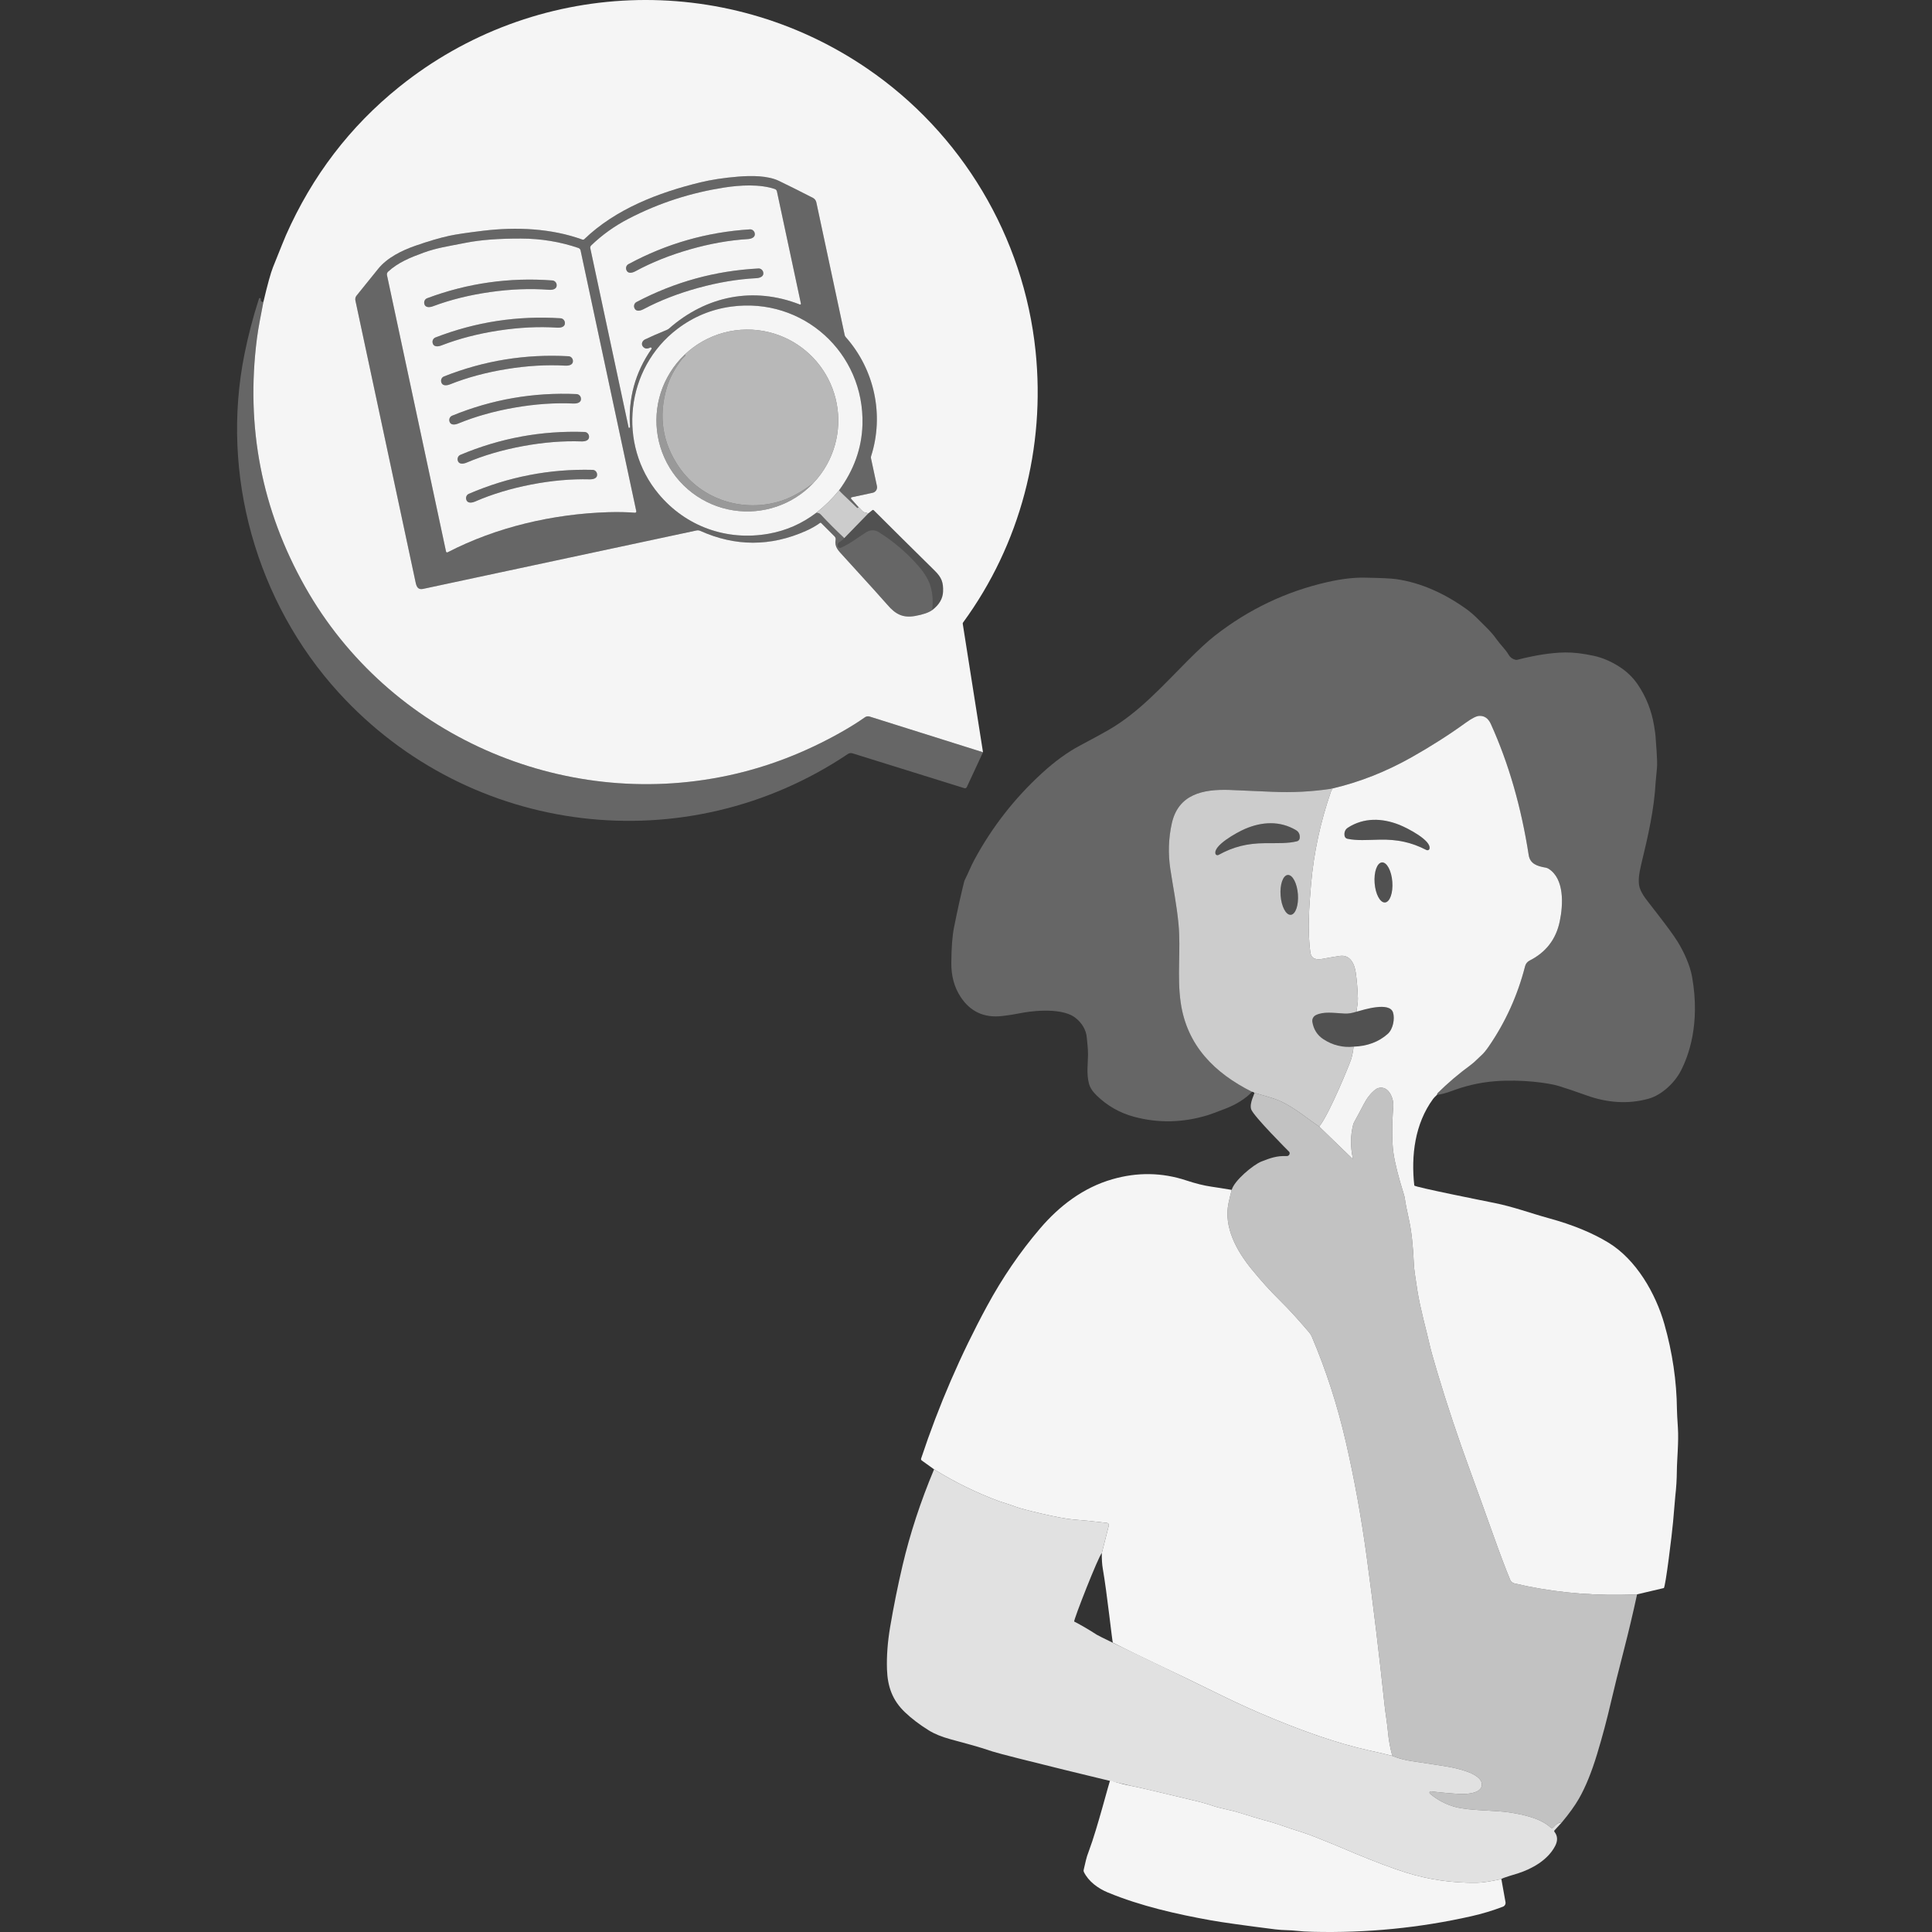 <?xml version="1.0" encoding="UTF-8" standalone="no"?>
<!DOCTYPE svg PUBLIC "-//W3C//DTD SVG 1.1//EN" "http://www.w3.org/Graphics/SVG/1.1/DTD/svg11.dtd">
<svg width="100%" height="100%" viewBox="0 0 300 300" version="1.1" xmlns="http://www.w3.org/2000/svg" xmlns:xlink="http://www.w3.org/1999/xlink" xml:space="preserve" xmlns:serif="http://www.serif.com/" style="fill-rule:evenodd;clip-rule:evenodd;stroke-linejoin:round;stroke-miterlimit:2;">
    <rect x="0" y="0" width="300" height="300" fill="#333333" stroke="none"/>
    <path d="M152.64,116.808L135.022,111.263C134.781,111.189 134.518,111.231 134.312,111.375C133.229,112.137 132.021,112.895 130.688,113.65C124.999,116.872 119.11,119.134 113.016,120.432C87.238,125.925 60.339,114.103 47.383,91.133C40.636,79.169 38.14,66.322 39.891,52.592C40.119,50.796 40.546,48.778 40.903,46.873C41.542,44.165 42.04,42.369 42.39,41.492C43.56,38.569 44.231,36.911 44.405,36.516C48.482,27.312 54.348,19.631 62.01,13.478C82.952,-3.349 112.364,-4.547 134.595,10.6C149.308,20.62 158.975,36.747 160.806,54.551C162.342,69.493 158.442,84.512 149.543,96.665C149.501,96.72 149.485,96.79 149.495,96.861L152.64,116.808ZM144.756,94.731C145.839,93.912 146.398,92.954 146.439,91.865C146.494,90.433 146.211,89.671 145.158,88.63C141.556,85.08 138.398,81.948 135.68,79.237C135.619,79.172 135.517,79.166 135.449,79.224L134.845,79.709L134.209,79.545C134.119,79.523 134.036,79.474 133.971,79.407L133.313,78.742L132.176,77.467C132.098,77.377 132.143,77.238 132.259,77.213L135.501,76.522C135.973,76.422 136.272,75.957 136.172,75.484L135.247,71.163C135.224,71.057 135.231,70.945 135.263,70.839C137.306,64.452 135.806,57.375 131.311,52.328C131.237,52.245 131.186,52.145 131.164,52.039L126.759,31.414C126.695,31.116 126.499,30.862 126.229,30.724C124.151,29.66 122.396,28.783 120.97,28.096C119.19,27.238 116.611,27.264 114.616,27.427C112.405,27.607 110.439,27.906 108.717,28.327C102.244,29.898 95.604,32.449 90.724,37.142C90.647,37.216 90.534,37.242 90.431,37.203C85.609,35.452 80.161,35.212 75.014,35.832C72.541,36.13 70.799,36.391 69.791,36.609C68.297,36.933 66.517,37.454 64.458,38.174C62.392,38.896 60.105,40.021 58.717,41.752C57.162,43.693 56.044,45.077 55.366,45.903C55.196,46.112 55.128,46.388 55.186,46.652C58.983,64.407 62.103,79.015 64.544,90.468C64.689,91.146 64.94,91.608 65.691,91.444C71.284,90.243 85.436,87.22 108.145,82.372C108.341,82.33 108.547,82.353 108.733,82.433C114.185,84.881 119.656,84.884 125.14,82.44C125.988,82.064 126.721,81.646 127.341,81.19C127.389,81.155 127.456,81.161 127.498,81.203L129.586,83.291C129.724,83.429 129.789,83.625 129.753,83.818C129.561,84.936 130.155,85.472 131.003,86.401C134.958,90.734 137.226,93.244 137.81,93.928C139.07,95.406 140.233,95.977 142.09,95.65C143.32,95.431 144.207,95.126 144.756,94.731Z" style="fill:white;fill-opacity:0.95;fill-rule:nonzero;"/>
    <path d="M133.313,78.742C133.233,78.88 133.155,78.915 133.088,78.848C132.378,78.164 131.665,77.486 130.948,76.808C130.691,76.564 130.473,76.339 130.29,76.137C132.603,72.979 133.814,69.583 133.923,65.949C134.257,54.808 124.69,46.102 113.549,47.609C110.462,48.027 107.67,49.183 105.174,51.082C97.126,57.198 95.838,69.005 102.279,76.712C106.494,81.752 112.829,84.036 119.351,82.88C122.082,82.395 124.552,81.306 126.766,79.613C127.055,79.629 127.27,79.715 127.411,79.866C128.594,81.135 129.824,82.366 131.099,83.561C130.948,83.763 130.695,83.972 130.338,84.181C130.126,84.303 130.023,84.554 130.087,84.791L130.091,84.807C130.152,85.023 130.389,85.135 130.595,85.045C132.005,84.419 133.146,83.497 134.501,82.645C135.147,82.24 135.844,82.237 136.468,82.629C138.826,84.117 140.901,85.896 142.69,87.968C143.616,89.041 144.223,90.086 144.515,91.098C144.83,92.199 144.91,93.411 144.756,94.731C144.207,95.126 143.32,95.431 142.09,95.65C140.233,95.977 139.07,95.406 137.81,93.928C137.226,93.244 134.958,90.734 131.003,86.401C130.155,85.472 129.561,84.936 129.753,83.818C129.789,83.625 129.724,83.429 129.586,83.291L127.498,81.203C127.456,81.161 127.389,81.155 127.341,81.19C126.721,81.646 125.988,82.064 125.14,82.44C119.656,84.884 114.185,84.881 108.733,82.433C108.547,82.353 108.341,82.33 108.145,82.372C85.436,87.22 71.284,90.243 65.691,91.444C64.94,91.608 64.689,91.146 64.544,90.468C62.103,79.015 58.983,64.407 55.186,46.652C55.128,46.388 55.196,46.112 55.366,45.903C56.044,45.077 57.162,43.693 58.717,41.752C60.105,40.021 62.392,38.896 64.458,38.174C66.517,37.454 68.297,36.933 69.791,36.609C70.799,36.391 72.541,36.13 75.014,35.832C80.161,35.212 85.609,35.452 90.431,37.203C90.534,37.242 90.647,37.216 90.724,37.142C95.604,32.449 102.244,29.898 108.717,28.327C110.439,27.906 112.405,27.607 114.616,27.427C116.611,27.264 119.19,27.238 120.97,28.096C122.396,28.783 124.151,29.66 126.229,30.724C126.499,30.862 126.695,31.116 126.759,31.414L131.164,52.039C131.186,52.145 131.237,52.245 131.311,52.328C135.806,57.375 137.306,64.452 135.263,70.839C135.231,70.945 135.224,71.057 135.247,71.163L136.172,75.484C136.272,75.957 135.973,76.422 135.501,76.522L132.259,77.213C132.143,77.238 132.098,77.377 132.176,77.467L133.313,78.742ZM124.202,47.284C124.292,47.32 124.385,47.239 124.366,47.146L120.642,29.724C120.607,29.551 120.482,29.41 120.315,29.352C117.986,28.558 114.882,28.745 112.486,29.117C107.397,29.911 102.456,31.44 97.541,33.994C95.408,35.106 93.49,36.481 91.79,38.119C91.678,38.228 91.63,38.389 91.662,38.543L97.618,66.419C97.621,66.435 97.637,66.444 97.653,66.441L97.759,66.419C97.804,66.409 97.836,66.367 97.833,66.319C97.525,61.866 98.633,57.828 101.155,54.201C101.251,54.063 101.1,53.893 100.953,53.97C100.471,54.227 100.085,54.163 99.799,53.774C99.545,53.433 99.716,52.922 100.149,52.71C100.885,52.351 102.038,51.846 103.603,51.197C103.699,51.156 103.792,51.098 103.873,51.027C109.665,45.922 117.015,44.461 124.202,47.284ZM106.716,37.28C109.861,36.381 113.103,35.825 116.44,35.616C116.781,35.594 117.093,35.825 117.186,36.169C117.359,36.824 116.723,37.088 116.113,37.126C113.231,37.303 110.237,37.836 107.13,38.726C104.021,39.616 101.197,40.747 98.662,42.122C98.122,42.414 97.444,42.527 97.245,41.878C97.142,41.537 97.284,41.177 97.583,41.017C100.528,39.426 103.571,38.18 106.716,37.28ZM108.415,44.705C105.293,45.566 102.456,46.668 99.902,48.02C99.359,48.306 98.678,48.412 98.485,47.76C98.386,47.416 98.53,47.06 98.832,46.899C101.797,45.338 104.859,44.123 108.017,43.253C111.172,42.385 114.426,41.865 117.77,41.688C118.111,41.672 118.419,41.907 118.509,42.25C118.68,42.909 118.04,43.166 117.427,43.198C114.542,43.346 111.538,43.847 108.415,44.705ZM98.803,79.381L90.152,38.884C90.113,38.707 89.985,38.562 89.811,38.504C86.981,37.541 84.016,37.052 80.912,37.043C77.472,37.033 74.622,37.248 72.37,37.692C69.447,38.267 67.77,38.504 65.781,39.23C63.651,40.008 61.814,40.76 60.262,42.186C60.114,42.321 60.047,42.527 60.089,42.723L69.26,85.646C69.283,85.755 69.405,85.813 69.505,85.761C77.106,81.829 85.905,79.796 94.46,79.532C95.96,79.487 97.338,79.516 98.598,79.616C98.726,79.625 98.829,79.507 98.803,79.381ZM82.204,73.766C85.407,73.142 88.681,72.876 92.018,72.959C92.359,72.966 92.648,73.223 92.709,73.573C92.828,74.241 92.173,74.447 91.562,74.431C88.681,74.357 85.657,74.623 82.487,75.237C79.319,75.851 76.415,76.731 73.771,77.878C73.209,78.122 72.524,78.173 72.383,77.512C72.312,77.165 72.483,76.818 72.794,76.683C75.862,75.359 78.998,74.386 82.204,73.766ZM75.901,43.86C79.142,43.4 82.432,43.294 85.776,43.548C86.114,43.574 86.39,43.844 86.438,44.197C86.518,44.875 85.853,45.048 85.243,45C82.361,44.779 79.316,44.894 76.113,45.35C72.907,45.807 69.951,46.539 67.243,47.554C66.671,47.77 65.98,47.789 65.874,47.117C65.82,46.764 66.009,46.427 66.327,46.308C69.466,45.135 72.659,44.319 75.901,43.86ZM77.167,49.842C80.405,49.347 83.698,49.206 87.045,49.421C87.386,49.443 87.665,49.71 87.714,50.063C87.803,50.738 87.138,50.921 86.525,50.879C83.64,50.69 80.598,50.841 77.395,51.332C74.192,51.824 71.243,52.592 68.544,53.639C67.972,53.861 67.285,53.886 67.169,53.215C67.111,52.865 67.298,52.524 67.616,52.402C70.741,51.194 73.925,50.34 77.167,49.842ZM80.935,67.79C84.148,67.199 87.428,66.958 90.772,67.074C91.112,67.084 91.398,67.344 91.459,67.694C91.569,68.365 90.91,68.565 90.3,68.542C87.415,68.442 84.385,68.683 81.208,69.271C78.028,69.856 75.111,70.711 72.454,71.835C71.888,72.073 71.204,72.121 71.066,71.456C70.998,71.106 71.175,70.762 71.487,70.63C74.571,69.329 77.719,68.385 80.935,67.79ZM78.439,55.823C81.664,55.3 84.947,55.133 88.285,55.316C88.626,55.335 88.905,55.602 88.96,55.955C89.053,56.627 88.391,56.813 87.781,56.778C84.903,56.614 81.87,56.79 78.68,57.308C75.493,57.825 72.557,58.615 69.877,59.682C69.309,59.907 68.621,59.939 68.502,59.271C68.438,58.92 68.621,58.58 68.939,58.455C72.046,57.224 75.213,56.347 78.439,55.823ZM79.682,61.808C82.901,61.249 86.184,61.044 89.525,61.192C89.866,61.208 90.152,61.471 90.206,61.821C90.312,62.493 89.651,62.685 89.04,62.66C86.155,62.528 83.123,62.737 79.939,63.289C76.752,63.842 73.826,64.668 71.156,65.763C70.59,65.998 69.903,66.036 69.774,65.368C69.71,65.021 69.89,64.677 70.205,64.549C73.302,63.28 76.46,62.367 79.682,61.808Z" style="fill:white;fill-opacity:0.25;"/>
    <path d="M124.202,47.284C117.015,44.461 109.665,45.922 103.873,51.027C103.792,51.098 103.699,51.156 103.603,51.197C102.038,51.846 100.885,52.351 100.149,52.71C99.716,52.922 99.545,53.433 99.799,53.774C100.085,54.163 100.471,54.227 100.953,53.97C101.1,53.893 101.251,54.063 101.155,54.201C98.633,57.828 97.525,61.866 97.833,66.319C97.836,66.367 97.804,66.409 97.759,66.419L97.653,66.441C97.637,66.444 97.621,66.435 97.618,66.419L91.662,38.543C91.63,38.389 91.678,38.228 91.79,38.119C93.49,36.481 95.408,35.106 97.541,33.994C102.456,31.44 107.397,29.911 112.486,29.117C114.882,28.745 117.986,28.558 120.315,29.352C120.482,29.41 120.607,29.551 120.642,29.724L124.366,47.146C124.385,47.239 124.292,47.32 124.202,47.284ZM106.716,37.28C103.571,38.18 100.528,39.426 97.583,41.017C97.284,41.177 97.142,41.537 97.245,41.878C97.444,42.527 98.122,42.414 98.662,42.122C101.197,40.747 104.021,39.616 107.13,38.726C110.237,37.836 113.231,37.303 116.113,37.126C116.723,37.088 117.359,36.824 117.186,36.169C117.093,35.825 116.781,35.594 116.44,35.616C113.103,35.825 109.861,36.381 106.716,37.28ZM108.017,43.253C104.859,44.123 101.797,45.338 98.832,46.899C98.53,47.06 98.386,47.416 98.485,47.76C98.678,48.412 99.359,48.306 99.902,48.02C102.456,46.668 105.293,45.566 108.415,44.705C111.538,43.847 114.542,43.346 117.427,43.198C118.04,43.166 118.68,42.909 118.509,42.25C118.419,41.907 118.111,41.672 117.77,41.688C114.426,41.865 111.172,42.385 108.017,43.253Z" style="fill:white;fill-opacity:0.95;fill-rule:nonzero;"/>
    <path d="M98.803,79.381C98.829,79.507 98.726,79.625 98.598,79.616C97.338,79.516 95.96,79.487 94.46,79.532C85.905,79.796 77.106,81.829 69.505,85.761C69.405,85.813 69.283,85.755 69.26,85.646L60.089,42.723C60.047,42.527 60.114,42.321 60.262,42.186C61.814,40.76 63.651,40.008 65.781,39.23C67.77,38.504 69.447,38.267 72.37,37.692C74.622,37.248 77.472,37.033 80.912,37.043C84.016,37.052 86.981,37.541 89.811,38.504C89.985,38.562 90.113,38.707 90.152,38.884L98.803,79.381ZM75.901,43.86C72.659,44.319 69.466,45.135 66.327,46.308C66.009,46.427 65.82,46.764 65.874,47.117C65.98,47.789 66.671,47.77 67.243,47.554C69.951,46.539 72.907,45.807 76.113,45.35C79.316,44.894 82.361,44.779 85.243,45C85.853,45.048 86.518,44.875 86.438,44.197C86.39,43.844 86.114,43.574 85.776,43.548C82.432,43.294 79.142,43.4 75.901,43.86ZM77.167,49.842C73.925,50.34 70.741,51.194 67.616,52.402C67.298,52.524 67.111,52.865 67.169,53.215C67.285,53.886 67.972,53.861 68.544,53.639C71.243,52.592 74.192,51.824 77.395,51.332C80.598,50.841 83.64,50.69 86.525,50.879C87.138,50.921 87.803,50.738 87.714,50.063C87.665,49.71 87.386,49.443 87.045,49.421C83.698,49.206 80.405,49.347 77.167,49.842ZM78.439,55.823C75.213,56.347 72.046,57.224 68.939,58.455C68.621,58.58 68.438,58.92 68.502,59.271C68.621,59.939 69.309,59.907 69.877,59.682C72.557,58.615 75.493,57.825 78.68,57.308C81.87,56.79 84.903,56.614 87.781,56.778C88.391,56.813 89.053,56.627 88.96,55.955C88.905,55.602 88.626,55.335 88.285,55.316C84.947,55.133 81.664,55.3 78.439,55.823ZM79.682,61.808C76.46,62.367 73.302,63.28 70.205,64.549C69.89,64.677 69.71,65.021 69.774,65.368C69.903,66.036 70.59,65.998 71.156,65.763C73.826,64.668 76.752,63.842 79.939,63.289C83.123,62.737 86.155,62.528 89.04,62.66C89.651,62.685 90.312,62.493 90.206,61.821C90.152,61.471 89.866,61.208 89.525,61.192C86.184,61.044 82.901,61.249 79.682,61.808ZM80.935,67.79C77.719,68.385 74.571,69.329 71.487,70.63C71.175,70.762 70.998,71.106 71.066,71.456C71.204,72.121 71.888,72.073 72.454,71.835C75.111,70.711 78.028,69.856 81.208,69.271C84.385,68.683 87.415,68.442 90.3,68.542C90.91,68.565 91.569,68.365 91.459,67.694C91.398,67.344 91.112,67.084 90.772,67.074C87.428,66.958 84.148,67.199 80.935,67.79ZM82.204,73.766C78.998,74.386 75.862,75.359 72.794,76.683C72.483,76.818 72.312,77.165 72.383,77.512C72.524,78.173 73.209,78.122 73.771,77.878C76.415,76.731 79.319,75.851 82.487,75.237C85.657,74.623 88.681,74.357 91.562,74.431C92.173,74.447 92.828,74.241 92.709,73.573C92.648,73.223 92.359,72.966 92.018,72.959C88.681,72.876 85.407,73.142 82.204,73.766Z" style="fill:white;fill-opacity:0.95;fill-rule:nonzero;"/>
    <path d="M40.903,46.873C40.546,48.778 40.119,50.796 39.891,52.592C38.14,66.322 40.636,79.169 47.383,91.133C60.339,114.103 87.238,125.925 113.016,120.432C119.11,119.134 124.999,116.872 130.688,113.65C132.021,112.895 133.229,112.137 134.312,111.375C134.518,111.231 134.781,111.189 135.022,111.263L152.64,116.808L150.124,122.221C150.057,122.362 149.896,122.433 149.748,122.388L132.372,116.975C132.131,116.901 131.867,116.939 131.658,117.081C106.552,133.924 73.006,129.941 52.59,107.543C39.824,93.536 34.186,73.695 37.97,54.946C38.551,52.062 39.3,49.202 40.216,46.366C40.238,46.301 40.302,46.263 40.37,46.276C40.437,46.289 40.485,46.35 40.479,46.417C40.453,46.767 40.595,46.921 40.903,46.873Z" style="fill:white;fill-opacity:0.25;fill-rule:nonzero;"/>
    <path d="M130.29,76.137C129.265,77.409 128.092,78.568 126.766,79.613C124.552,81.306 122.082,82.395 119.351,82.88C112.829,84.036 106.494,81.752 102.279,76.712C95.838,69.005 97.126,57.198 105.174,51.082C107.67,49.183 110.462,48.027 113.549,47.609C124.69,46.102 134.257,54.808 133.923,65.949C133.814,69.583 132.603,72.979 130.29,76.137ZM106.292,55.091C105.431,55.913 104.679,56.839 104.053,57.851C101.585,61.825 101.248,66.759 103.147,71.032C105.097,75.42 109.145,78.517 113.89,79.25C118.464,79.956 123.094,78.379 126.28,75.025C127.116,74.145 127.835,73.165 128.42,72.102C130.544,68.24 130.743,63.611 128.96,59.582C127.193,55.589 123.678,52.64 119.441,51.589C114.747,50.43 109.787,51.75 106.292,55.091Z" style="fill:white;fill-opacity:0.95;fill-rule:nonzero;"/>
    <path d="M126.28,75.025C124.517,76.345 122.875,77.255 121.359,77.752C115.557,79.661 108.968,77.675 105.431,72.513C102.877,68.783 102.234,64.709 103.507,60.299C103.956,58.74 104.75,57.234 105.887,55.782C105.987,55.656 106.106,55.531 106.237,55.409C106.491,55.181 106.507,55.075 106.292,55.091C109.787,51.75 114.747,50.43 119.441,51.589C123.678,52.64 127.193,55.589 128.96,59.582C130.743,63.611 130.544,68.24 128.42,72.102C127.835,73.165 127.116,74.145 126.28,75.025Z" style="fill:white;fill-opacity:0.65;fill-rule:nonzero;"/>
    <path d="M106.292,55.091C106.507,55.075 106.491,55.181 106.237,55.409C106.106,55.531 105.987,55.656 105.887,55.782C104.75,57.234 103.956,58.74 103.507,60.299C102.234,64.709 102.877,68.783 105.431,72.513C108.968,77.675 115.557,79.661 121.359,77.752C122.875,77.255 124.517,76.345 126.28,75.025C123.094,78.379 118.464,79.956 113.89,79.25C109.145,78.517 105.097,75.42 103.147,71.032C101.248,66.759 101.585,61.825 104.053,57.851C104.679,56.839 105.431,55.913 106.292,55.091Z" style="fill:white;fill-opacity:0.5;fill-rule:nonzero;"/>
    <path d="M130.29,76.137C130.473,76.339 130.691,76.564 130.948,76.808C131.665,77.486 132.378,78.164 133.088,78.848C133.155,78.915 133.233,78.88 133.313,78.742L133.971,79.407C134.036,79.474 134.119,79.523 134.209,79.545L134.845,79.709L131.099,83.561C129.824,82.366 128.594,81.135 127.411,79.866C127.27,79.715 127.055,79.629 126.766,79.613C128.092,78.568 129.265,77.409 130.29,76.137Z" style="fill:white;fill-opacity:0.75;fill-rule:nonzero;"/>
    <path d="M144.756,94.731C144.91,93.411 144.83,92.199 144.515,91.098C144.223,90.086 143.616,89.041 142.69,87.968C140.901,85.896 138.826,84.117 136.468,82.629C135.844,82.237 135.147,82.24 134.501,82.645C133.146,83.497 132.005,84.419 130.595,85.045C130.389,85.135 130.152,85.023 130.091,84.807L130.087,84.791C130.023,84.554 130.126,84.303 130.338,84.181C130.695,83.972 130.948,83.763 131.099,83.561L134.845,79.709L135.449,79.224C135.517,79.166 135.619,79.172 135.68,79.237C138.398,81.948 141.556,85.08 145.158,88.63C146.211,89.671 146.494,90.433 146.439,91.865C146.398,92.954 145.839,93.912 144.756,94.731Z" style="fill:white;fill-opacity:0.15;fill-rule:nonzero;"/>
    <path d="M223.133,169.998C223.162,169.86 223.197,169.773 223.239,169.732C224.784,168.199 226.487,166.747 228.354,165.382C228.987,164.916 229.507,164.331 230.079,163.821C230.387,163.548 230.757,163.098 231.184,162.478C233.783,158.697 235.662,154.543 236.819,150.019C236.912,149.65 237.163,149.338 237.503,149.165C240.047,147.88 241.609,145.859 242.19,143.103C242.756,140.42 242.919,136.44 240.459,134.898C240.317,134.811 240.163,134.753 240.002,134.724C238.676,134.499 237.587,134.13 237.375,132.771C236.215,125.302 234.258,118.52 231.502,112.429C231.1,111.542 230.496,111.122 229.69,111.163C229.244,111.186 228.553,111.539 227.612,112.217C225.006,114.103 222.202,115.889 219.204,117.582C215.288,119.792 211.141,121.463 206.736,122.472C203.713,122.931 200.661,123.088 197.574,122.95C193.671,122.774 191.451,122.677 190.908,122.661C186.821,122.529 182.963,123.297 181.951,127.882C181.44,130.191 181.367,132.537 181.723,134.92C182.144,137.725 182.706,140.433 182.995,143.456C183.381,147.539 182.748,151.561 183.336,155.67C184.296,162.362 188.608,166.632 194.416,169.542C193.385,170.612 192.019,171.476 190.323,172.135C188.868,172.7 187.949,173.041 187.57,173.156C183.692,174.342 179.869,174.429 176.095,173.413C173.881,172.819 171.941,171.714 170.273,170.092C169.641,169.475 169.242,168.855 169.085,168.231C168.696,166.699 168.931,165.242 168.947,163.772C168.958,162.72 168.796,161.742 168.77,161.257C168.699,159.885 167.922,158.748 166.932,158.003C164.552,156.21 159.042,157.212 158.93,157.235C157.732,157.476 156.61,157.656 155.566,157.771C152.8,158.077 150.667,157.087 149.164,154.8C148.187,153.312 147.705,151.558 147.721,149.531C147.737,147.16 147.875,145.326 148.136,144.028C148.659,141.403 149.183,139.042 149.703,136.951C149.732,136.829 149.777,136.71 149.832,136.597C150.401,135.46 150.767,134.49 151.313,133.484C154.053,128.418 157.555,123.936 161.818,120.036C163.81,118.215 165.766,116.795 167.684,115.777C169.759,114.675 171.247,113.865 172.15,113.341C176.859,110.624 180.502,106.518 184.441,102.57C186.163,100.841 187.554,99.563 188.611,98.734C193.883,94.609 199.742,91.82 206.187,90.371C208.304,89.893 210.203,89.668 211.876,89.697C214.376,89.739 216.008,89.816 216.769,89.922C220.743,90.484 224.457,92.244 227.734,94.599C228.318,95.02 228.925,95.55 229.558,96.189C230.85,97.497 231.496,98.014 232.405,99.293C233.038,100.179 233.773,100.832 234.258,101.667C234.49,102.068 234.843,102.332 235.315,102.451C235.412,102.473 235.508,102.473 235.601,102.451C238.451,101.722 240.931,101.342 243.035,101.314C244.32,101.294 245.814,101.471 247.52,101.844C248.792,102.123 250.064,102.66 251.34,103.456C252.557,104.218 253.553,105.169 254.321,106.306C255.6,108.198 256.435,110.293 256.827,112.59C256.984,113.528 257.068,114.112 257.074,114.347C257.084,114.883 257.415,118.083 257.289,119.294C257.17,120.467 257.103,121.19 257.087,121.463C256.859,125.649 255.946,129.693 254.848,134.213C254.089,137.337 254.602,138.023 255.201,139.061C255.577,139.712 259.213,144.119 260.534,146.28C261.483,147.832 262.429,149.887 262.75,151.706C264.043,159.042 262.185,163.984 261,166.275C260.043,168.129 258.051,170.031 255.991,170.606C252.769,171.508 249.492,171.216 246.383,170.101C244.571,169.449 243.115,168.958 242.014,168.627C240.385,168.135 236.215,167.578 232.193,167.888C229.534,168.093 227.303,168.707 225.462,169.394C224.518,169.748 223.74,169.95 223.133,169.998Z" style="fill:white;fill-opacity:0.25;fill-rule:nonzero;"/>
    <path d="M223.133,169.998C222.828,170.291 222.626,170.503 222.532,170.634C219.693,174.509 219.098,179.424 219.609,184.089C219.635,184.32 230.602,186.505 232.058,186.797C235.042,187.398 237.651,188.384 240.5,189.165C244.147,190.161 247.224,191.42 249.737,192.946C254.074,195.58 257.093,200.849 258.443,205.603C259.699,210.027 260.348,214.448 260.396,218.865C260.402,219.369 260.45,220.314 260.544,221.705C260.688,223.893 260.393,226.639 260.38,228.451C260.37,229.733 260.287,231.031 260.136,232.351C260.116,232.518 260.001,233.848 259.792,236.341C259.647,238.057 258.61,246.535 258.353,246.593L254.205,247.569C253.209,247.611 252.352,247.633 251.629,247.643C245.946,247.711 240.459,247.119 235.168,245.87C234.866,245.799 234.615,245.587 234.496,245.301C233.831,243.717 232.935,241.346 231.81,238.189C230.574,234.716 229.404,231.468 228.299,228.445C226.388,223.218 224.678,218.091 223.175,213.063C222.568,211.036 222.166,209.59 221.973,208.729C221.485,206.538 220.55,203.297 220.094,200.421C219.757,198.308 219.577,196.981 219.554,196.441C219.429,193.508 219.182,191.205 218.812,189.534C218.449,187.905 218.231,186.778 218.151,186.148C218.122,185.942 218.077,185.74 218.016,185.541C217.126,182.704 216.573,180.513 216.364,178.961C216.13,177.233 216.123,174.814 216.351,171.707C216.422,170.744 215.825,169.012 214.604,168.9C214.196,168.864 213.846,168.964 213.55,169.202C212.856,169.754 212.275,170.483 211.806,171.386C211.314,172.327 210.81,173.275 210.286,174.223C210.206,174.364 210.148,174.518 210.109,174.676C209.689,176.359 209.679,178.107 210.081,179.916C210.087,179.945 210.052,179.967 210.029,179.945L204.85,174.933C206.444,172.944 209.621,165.096 209.811,164.46C209.994,163.833 210.119,163.188 210.183,162.523C212.307,162.452 214.077,161.793 215.487,160.544C216.319,159.805 216.615,158.179 216.31,157.219C215.767,155.503 211.748,156.791 210.636,157.097C210.701,156.383 210.877,155.718 210.855,155.031C210.81,153.63 210.701,152.304 210.524,151.047C210.338,149.724 209.676,148.188 208.031,148.439C206.945,148.606 206.078,148.754 205.426,148.882C204.426,149.081 203.623,148.924 203.475,147.896C203.006,144.574 203.289,140.645 203.578,137.298C204.002,132.418 205.037,127.615 206.682,122.889C206.72,122.777 206.775,122.687 206.842,122.619C206.923,122.539 206.945,122.42 206.881,122.42C206.845,122.42 206.797,122.436 206.736,122.472C211.141,121.463 215.288,119.792 219.204,117.582C222.202,115.889 225.006,114.103 227.612,112.217C228.553,111.539 229.244,111.186 229.69,111.163C230.496,111.122 231.1,111.542 231.502,112.429C234.258,118.52 236.215,125.302 237.375,132.771C237.587,134.13 238.676,134.499 240.002,134.724C240.163,134.753 240.317,134.811 240.459,134.898C242.919,136.44 242.756,140.42 242.19,143.103C241.609,145.859 240.047,147.88 237.503,149.165C237.163,149.338 236.912,149.65 236.819,150.019C235.662,154.543 233.783,158.697 231.184,162.478C230.757,163.098 230.387,163.548 230.079,163.821C229.507,164.331 228.987,164.916 228.354,165.382C226.487,166.747 224.784,168.199 223.239,169.732C223.197,169.773 223.162,169.86 223.133,169.998ZM221.967,131.81C222.327,130.522 218.597,128.601 217.29,128.077C214.607,127.011 211.774,126.927 209.293,128.521C208.837,128.816 208.693,129.324 208.789,129.809C208.831,130.028 209.001,130.195 209.213,130.243C210.691,130.558 212.233,130.426 214.241,130.384C216.978,130.326 219.14,130.782 221.488,131.987C221.681,132.087 221.916,132 221.967,131.81ZM214.586,133.914C213.826,133.973 213.319,135.412 213.451,137.13C213.582,138.849 214.305,140.192 215.065,140.135C215.825,140.076 216.332,138.637 216.2,136.919C216.069,135.2 215.346,133.857 214.586,133.914Z" style="fill:white;fill-opacity:0.95;fill-rule:nonzero;"/>
    <path d="M206.736,122.472C206.797,122.436 206.845,122.42 206.881,122.42C206.945,122.42 206.923,122.539 206.842,122.619C206.775,122.687 206.72,122.777 206.682,122.889C205.037,127.615 204.002,132.418 203.578,137.298C203.289,140.645 203.006,144.574 203.475,147.896C203.623,148.924 204.426,149.081 205.426,148.882C206.078,148.754 206.945,148.606 208.031,148.439C209.676,148.188 210.338,149.724 210.524,151.047C210.701,152.304 210.81,153.63 210.855,155.031C210.877,155.718 210.701,156.383 210.636,157.097C209.939,157.318 209.332,157.415 208.815,157.386C207.045,157.293 205.519,157.029 204.317,157.633C203.928,157.829 203.71,158.256 203.784,158.687C203.98,159.859 204.555,160.753 205.503,161.373C206.942,162.311 208.503,162.693 210.183,162.523C210.119,163.188 209.994,163.833 209.811,164.46C209.621,165.096 206.444,172.944 204.85,174.933C203.183,173.834 201.137,172.074 198.943,171.042C197.702,170.461 196.17,170.12 194.773,169.684C194.602,169.555 194.483,169.507 194.416,169.542C188.608,166.632 184.296,162.362 183.336,155.67C182.748,151.561 183.381,147.539 182.995,143.456C182.706,140.433 182.144,137.725 181.723,134.92C181.367,132.537 181.44,130.191 181.951,127.882C182.963,123.297 186.821,122.529 190.908,122.661C191.451,122.677 193.671,122.774 197.574,122.95C200.661,123.088 203.713,122.931 206.736,122.472ZM188.743,132.588C188.8,132.777 189.035,132.855 189.224,132.749C191.528,131.476 193.667,130.956 196.395,130.93C198.4,130.911 199.938,130.994 201.4,130.635C201.612,130.583 201.773,130.407 201.811,130.191C201.892,129.703 201.731,129.202 201.268,128.922C198.75,127.409 195.929,127.58 193.288,128.726C192,129.289 188.344,131.316 188.743,132.588ZM199.963,135.864C199.219,135.919 198.721,137.349 198.85,139.06C198.978,140.767 199.685,142.11 200.428,142.053C201.172,141.998 201.67,140.568 201.541,138.857C201.413,137.15 200.706,135.807 199.963,135.864Z" style="fill:white;fill-opacity:0.75;fill-rule:nonzero;"/>
    <path d="M221.967,131.81C221.916,132 221.681,132.087 221.488,131.987C219.14,130.782 216.978,130.326 214.241,130.384C212.233,130.426 210.691,130.558 209.213,130.243C209.001,130.195 208.831,130.028 208.789,129.809C208.693,129.324 208.837,128.816 209.293,128.521C211.774,126.927 214.607,127.011 217.29,128.077C218.597,128.601 222.327,130.522 221.967,131.81Z" style="fill:white;fill-opacity:0.15;fill-rule:nonzero;"/>
    <path d="M188.743,132.588C188.344,131.316 192,129.289 193.288,128.726C195.929,127.58 198.75,127.409 201.268,128.922C201.731,129.202 201.892,129.703 201.811,130.191C201.773,130.407 201.612,130.583 201.4,130.635C199.938,130.994 198.4,130.911 196.395,130.93C193.667,130.956 191.528,131.476 189.224,132.749C189.035,132.855 188.8,132.777 188.743,132.588Z" style="fill:white;fill-opacity:0.15;fill-rule:nonzero;"/>
    <path d="M214.586,133.914C215.346,133.857 216.069,135.2 216.2,136.919C216.332,138.637 215.825,140.076 215.065,140.135C214.305,140.192 213.582,138.849 213.451,137.13C213.319,135.412 213.826,133.973 214.586,133.914Z" style="fill:white;fill-opacity:0.15;fill-rule:nonzero;"/>
    <path d="M199.963,135.864C200.706,135.807 201.413,137.15 201.541,138.857C201.67,140.568 201.172,141.998 200.428,142.053C199.685,142.11 198.978,140.767 198.85,139.06C198.721,137.349 199.219,135.919 199.963,135.864Z" style="fill:white;fill-opacity:0.15;fill-rule:nonzero;"/>
    <path d="M210.183,162.523C208.503,162.693 206.942,162.311 205.503,161.373C204.555,160.753 203.98,159.859 203.784,158.687C203.71,158.256 203.928,157.829 204.317,157.633C205.519,157.029 207.045,157.293 208.815,157.386C209.332,157.415 209.939,157.318 210.636,157.097C211.748,156.791 215.767,155.503 216.31,157.219C216.615,158.179 216.319,159.805 215.487,160.544C214.077,161.793 212.307,162.452 210.183,162.523Z" style="fill:white;fill-opacity:0.15;fill-rule:nonzero;"/>
    <path d="M254.205,247.569C253.576,250.477 252.895,253.352 252.162,256.195C251.288,259.581 250.62,262.276 250.154,264.284C249.528,266.989 248.815,269.672 248.008,272.332C247.147,275.181 246.203,277.498 245.178,279.287C244.558,280.37 243.665,281.61 242.499,283.007C242.103,282.953 241.667,283.203 241.188,283.762C241.085,283.881 240.905,283.891 240.79,283.785C239.219,282.316 236.436,281.751 234.425,281.436C232.074,281.073 228.273,281.189 226.018,280.595C224.537,280.203 223.21,279.509 222.044,278.516C221.893,278.387 221.999,278.14 222.198,278.163C223.92,278.368 225.456,278.503 226.808,278.567C227.846,278.616 230.397,278.445 230.079,276.868C229.774,275.332 226.259,274.59 224.878,274.343C224.203,274.221 222.324,273.932 219.236,273.472C218.154,273.312 217.142,273.039 216.197,272.656C215.86,271.416 215.641,270.215 215.535,269.052C215.404,267.59 215.115,265.936 214.986,264.699C214.18,257.069 213.261,249.442 212.23,241.819C211.394,235.66 210.312,229.682 208.979,223.886C207.671,218.197 205.911,212.755 203.697,207.557C203.594,207.316 203.456,207.091 203.283,206.892C201.898,205.276 200.449,203.602 198.541,201.726C197.217,200.425 195.823,198.876 194.355,197.08C192.048,194.253 189.976,190.559 190.767,186.807C190.911,186.122 191.075,185.444 191.261,184.767C191.633,183.335 194.605,180.859 195.862,180.365C197.176,179.848 198.245,179.443 199.8,179.514C200.144,179.53 200.369,179.161 200.199,178.865C200.199,178.865 194.574,173.26 194.272,172.227C193.985,171.245 194.882,169.764 194.773,169.684C196.17,170.12 197.702,170.461 198.943,171.042C201.137,172.074 203.183,173.834 204.85,174.933L210.029,179.945C210.052,179.967 210.087,179.945 210.081,179.916C209.679,178.107 209.689,176.359 210.109,174.676C210.148,174.518 210.206,174.364 210.286,174.223C210.81,173.275 211.314,172.327 211.806,171.386C212.275,170.483 212.856,169.754 213.55,169.202C213.846,168.964 214.196,168.864 214.604,168.9C215.825,169.012 216.422,170.744 216.351,171.707C216.123,174.814 216.13,177.233 216.364,178.961C216.573,180.513 217.126,182.704 218.016,185.541C218.077,185.74 218.122,185.942 218.151,186.148C218.231,186.778 218.449,187.905 218.812,189.534C219.182,191.205 219.429,193.508 219.554,196.441C219.577,196.981 219.757,198.308 220.094,200.421C220.55,203.297 221.485,206.538 221.973,208.729C222.166,209.59 222.568,211.036 223.175,213.063C224.678,218.091 226.388,223.218 228.299,228.445C229.404,231.468 230.574,234.716 231.81,238.189C232.935,241.346 233.831,243.717 234.496,245.301C234.615,245.587 234.866,245.799 235.168,245.87C240.459,247.119 245.946,247.711 251.629,247.643C252.352,247.633 253.209,247.611 254.205,247.569Z" style="fill:white;fill-opacity:0.7;fill-rule:nonzero;"/>
    <path d="M191.261,184.767C191.075,185.444 190.911,186.122 190.767,186.807C189.976,190.559 192.048,194.253 194.355,197.08C195.823,198.876 197.217,200.425 198.541,201.726C200.449,203.602 201.898,205.276 203.283,206.892C203.456,207.091 203.594,207.316 203.697,207.557C205.911,212.755 207.671,218.197 208.979,223.886C210.312,229.682 211.394,235.66 212.23,241.819C213.261,249.442 214.18,257.069 214.986,264.699C215.115,265.936 215.404,267.59 215.535,269.052C215.641,270.215 215.86,271.416 216.197,272.656C215.539,272.473 214.328,272.187 212.557,271.798C207.841,270.764 202.174,268.824 195.56,265.977C193.33,265.02 190.712,263.793 187.702,262.299C183.005,259.967 177.717,257.554 172.802,255.067C172.715,255.022 171.889,247.254 171.24,243.576C171.128,242.933 171.077,242.134 171.086,241.173L172.172,236.887C172.22,236.695 172.092,236.502 171.896,236.479C169.997,236.251 168.234,236.071 166.605,235.943C164.484,235.773 158.596,234.337 157.696,233.964C157.083,233.71 155.332,233.18 155.084,233.087C151.592,231.786 148.245,230.144 145.042,228.156L143.127,226.781C143.031,226.713 142.992,226.588 143.031,226.479C145.765,218.245 149.177,210.352 153.269,202.802C155.653,198.404 158.403,194.382 161.519,190.739C164.497,187.256 168.192,184.42 172.702,183.119C176.602,181.991 180.438,182.052 184.21,183.298C185.652,183.777 186.95,184.098 188.103,184.265C189.051,184.404 190.102,184.571 191.261,184.767Z" style="fill:white;fill-opacity:0.95;fill-rule:nonzero;"/>
    <path d="M171.086,241.173C170.64,241.475 166.621,251.701 166.804,251.794C167.96,252.391 169.127,253.072 170.306,253.84C170.916,254.235 183.005,259.967 187.702,262.299C190.712,263.793 193.33,265.02 195.56,265.977C202.174,268.824 207.841,270.764 212.557,271.798C214.328,272.187 215.539,272.473 216.197,272.656C217.142,273.039 218.154,273.312 219.236,273.472C222.324,273.932 224.203,274.221 224.878,274.343C226.259,274.59 229.774,275.332 230.079,276.868C230.397,278.445 227.846,278.616 226.808,278.567C225.456,278.503 223.92,278.368 222.198,278.163C221.999,278.14 221.893,278.387 222.044,278.516C223.21,279.509 224.537,280.203 226.018,280.595C228.273,281.189 232.074,281.073 234.425,281.436C236.436,281.751 239.219,282.316 240.79,283.785C240.905,283.891 241.085,283.881 241.188,283.762C241.667,283.203 242.103,282.953 242.499,283.007L241.387,284.212C241.326,284.276 241.323,284.376 241.377,284.446C241.882,285.086 241.914,285.828 241.467,286.673C240.337,288.815 237.953,290.171 235.688,290.904C235.331,291.019 233.327,291.582 233.131,291.777C231.451,292.153 230.172,292.346 229.298,292.356C225.514,292.404 221.851,291.874 218.314,290.766C216.255,290.12 213.618,289.13 210.402,287.797C209.762,287.53 204.044,285.057 201.927,284.427C199.951,283.839 198.531,283.216 196.395,282.66C195.704,282.48 194.323,282.066 192.248,281.42C190.914,281.006 189.568,280.842 188.241,280.379C187.454,280.106 186.458,279.827 185.251,279.547C182.26,278.85 177.495,277.658 175.78,277.34C174.765,277.151 155.949,272.579 154.146,271.978C151.612,271.13 150.462,270.857 147.57,270.064C146.208,269.691 145.093,269.235 144.223,268.692C142.783,267.799 141.547,266.858 140.515,265.871C138.591,264.034 137.82,261.926 137.73,259.221C137.663,257.162 137.826,254.974 138.218,252.652C138.765,249.423 139.41,246.226 140.152,243.062C141.315,238.124 142.944,233.154 145.042,228.156C148.245,230.144 151.592,231.786 155.084,233.087C155.332,233.18 157.083,233.71 157.696,233.964C158.596,234.337 164.484,235.773 166.605,235.943C168.234,236.071 169.997,236.251 171.896,236.479C172.092,236.502 172.22,236.695 172.172,236.887L171.086,241.173Z" style="fill:white;fill-opacity:0.85;fill-rule:nonzero;"/>
    <path d="M233.131,291.777L233.773,295.36C233.828,295.661 233.661,295.96 233.375,296.069C231.798,296.673 230.172,297.165 228.495,297.544C220.425,299.366 212.22,300.172 203.883,299.97C202.839,299.944 202.004,299.892 201.384,299.819C200.263,299.687 199.228,299.745 198.046,299.594C193.208,298.983 189.889,298.517 188.094,298.199C182.684,297.232 177.107,295.963 172.028,293.866C170.498,293.233 169.008,292.137 168.301,290.672C168.25,290.563 168.24,290.438 168.278,290.325C168.288,290.293 168.407,289.795 168.629,288.828C168.709,288.465 168.866,287.977 169.101,287.36C170.405,283.907 172.291,276.444 172.391,276.473C173.634,276.861 174.765,277.151 175.78,277.34C177.495,277.658 182.26,278.85 185.251,279.547C186.458,279.827 187.454,280.106 188.241,280.379C189.568,280.842 190.914,281.006 192.248,281.42C194.323,282.066 195.704,282.48 196.395,282.66C198.531,283.216 199.951,283.839 201.927,284.427C204.044,285.057 209.762,287.53 210.402,287.797C213.618,289.13 216.255,290.12 218.314,290.766C221.851,291.874 225.514,292.404 229.298,292.356C230.172,292.346 231.451,292.153 233.131,291.777Z" style="fill:white;fill-opacity:0.95;fill-rule:nonzero;"/>
</svg>
